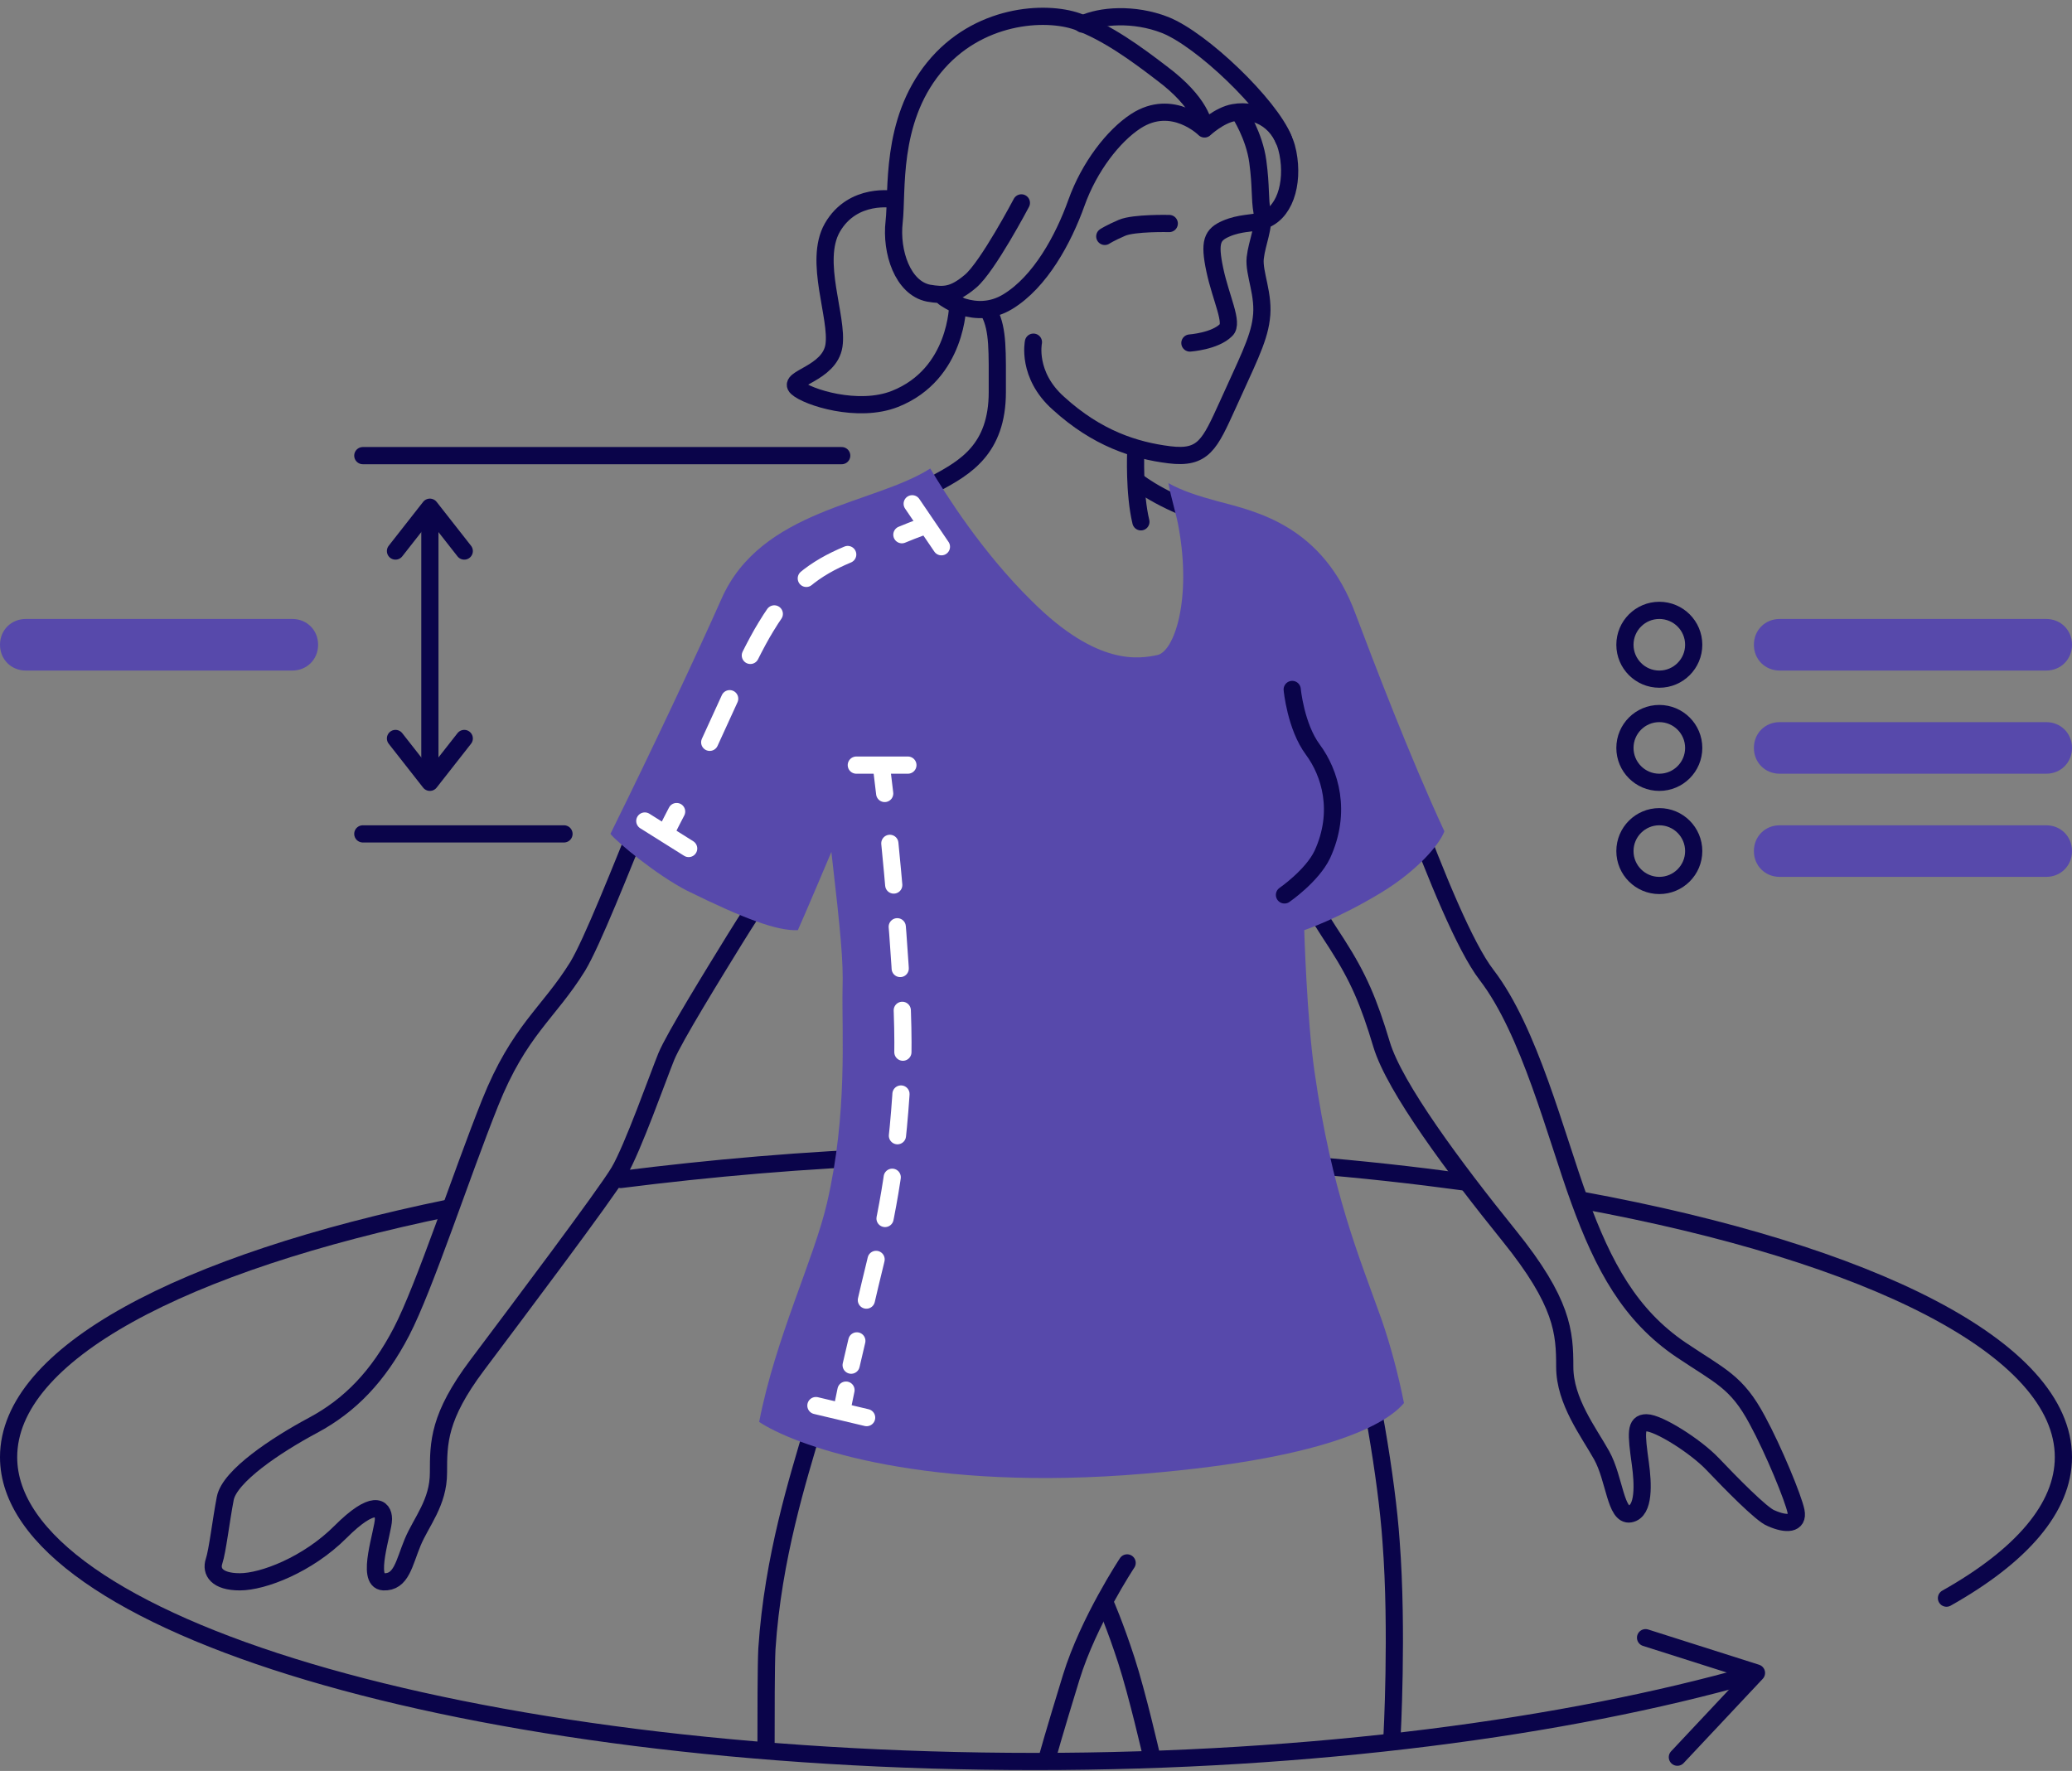 <svg width="241" height="206" viewBox="0 0 241 206" fill="none" xmlns="http://www.w3.org/2000/svg">
<rect x="0" y="0" width="241" height="206" fill="#808080" stroke="none"/>
<path d="M144.2 13.2C144.2 13.2 145.9 15.8 146.3 18.8C146.7 21.8 146.5 23 146.8 24.7C147.1 26.4 146.2 28.2 146 30C145.8 31.8 147.1 34.3 146.7 37.1C146.4 39.6 144.9 42.4 142.8 47.1C140.7 51.7 140 53.4 136 52.9C132 52.4 127.6 51 123.1 46.9C119.4 43.6 120.2 39.8 120.2 39.8" stroke="#0A044A" stroke-width="2" stroke-miterlimit="10" stroke-linecap="round" stroke-linejoin="round"/>
<path d="M104 23.2C104 23.2 99.2 22.3 96.8 26.5C94.6 30.4 97.5 36.9 97 40.2C96.5 43.5 91.5 44 92.7 45.1C93.9 46.2 99.8 48.1 104.1 46.4C111.4 43.5 111.4 35.4 111.4 35.4" stroke="#0A044A" stroke-width="2" stroke-miterlimit="10" stroke-linecap="round" stroke-linejoin="round"/>
<path d="M118.8 23.6C118.8 23.6 114.9 31 112.9 32.7C110.9 34.4 109.8 34.4 108 34.1C105 33.5 103.6 29.3 104 25.8C104.4 22.3 103.5 14.2 108.6 7.9C113.7 1.6 121.6 1.2 125.3 2.5C128.8 3.8 132.1 6.2 135.1 8.5C139.8 12 140 14.6 140 14.6" stroke="#0A044A" stroke-width="2" stroke-miterlimit="10" stroke-linecap="round" stroke-linejoin="round"/>
<path d="M149.3 16.2C147.7 12.2 139.8 4.6 135.5 2.9C131.9 1.5 128 1.8 125.9 2.8" stroke="#0A044A" stroke-width="2" stroke-miterlimit="10" stroke-linecap="round" stroke-linejoin="round"/>
<path d="M109.8 34.6C109.8 34.6 113.4 37.4 117.2 35.1C121 32.8 123.7 27.8 125.2 23.6C126.7 19.4 129.5 15.8 132.1 14.1C136.4 11.3 140.1 15 140.1 15C140.1 15 141.8 13.4 143.5 13.1C146.3 12.6 149.1 14.2 149.8 17.8C150.5 21.4 149.4 25 146.7 25.7C145.7 26 144.2 25.9 142.6 26.6C141 27.3 140.6 28.1 141.3 31.4C142 34.7 143.5 37.6 142.6 38.4C141.3 39.7 138.4 39.9 138.4 39.9" stroke="#0A044A" stroke-width="2" stroke-miterlimit="10" stroke-linecap="round" stroke-linejoin="round"/>
<path d="M136 26C136 26 131.9 25.9 130.5 26.5C129.1 27.1 128.5 27.5 128.5 27.5" stroke="#0A044A" stroke-width="2" stroke-miterlimit="10" stroke-linecap="round" stroke-linejoin="round"/>
<path d="M115.1 36.4C116.1 38.4 116 40.8 116 45.6C116 52.3 112.2 54.4 108.9 56.2C99.2 61.7 90.6 60.8 85.3 70.5C80 80.2 70.5 106.9 67.2 112.4C63.8 117.9 60.4 119.8 57 128.3C53.6 136.8 49.4 149.7 46.7 154.9C44 160.1 40.7 163.5 36.4 165.8C32.1 168.1 26.7 171.7 26.2 174.3C25.7 176.9 25.3 180.4 24.9 181.6C24.5 182.8 25.2 184 27.9 184C30.6 184 35.8 182 39.6 178.2C43.4 174.4 44.6 175.3 44.6 176.7C44.6 178.1 42.5 183.9 44.6 184C46.7 184.1 47 181.8 48 179.4C49 177 51 174.8 51 171.3C51 167.8 51 164.8 55.5 158.8C60 152.8 70.4 139 72 136.3C73.6 133.6 76.6 125.1 77.5 122.9C78.4 120.7 83.1 113.1 85.5 109.2C87.9 105.3 93.3 97.2 95.1 94.9C96.9 92.6 99.9 90.5 101.1 90" stroke="#0A044A" stroke-width="2" stroke-miterlimit="10" stroke-linecap="round" stroke-linejoin="round"/>
<path d="M132.1 52.6C132.1 52.6 131.9 57.4 132.7 60.7" stroke="#0A044A" stroke-width="2" stroke-miterlimit="10" stroke-linecap="round" stroke-linejoin="round"/>
<path d="M150.3 80.2C150.3 80.2 150.7 84.5 152.7 87.2C154.7 89.9 156.1 94.4 153.8 99.4C152.6 101.9 149.4 104.1 149.4 104.1C149.4 104.1 149.2 114 149.8 120.9C151.6 140.4 155.4 146 157.4 153.5C159.3 160.5 161.3 172 161.8 179.3C162.6 189.7 161.9 202.2 161.9 202.2" stroke="#0A044A" stroke-width="2" stroke-miterlimit="10" stroke-linecap="round" stroke-linejoin="round"/>
<path d="M97.7 92.8C98.8 102.3 100 109.5 101.2 115.2C102 119.3 106.1 129.1 105.1 139.3C104.4 146.5 97.4 156.3 94.5 166.3C92.9 171.8 89.9 181.1 89.2 191.8C89.1 193.7 89.1 199.7 89.1 203" stroke="#0A044A" stroke-width="2" stroke-miterlimit="10" stroke-linecap="round" stroke-linejoin="round"/>
<path d="M131.1 181.8C131.1 181.8 126.6 188.6 124.6 195.1C122.6 201.6 121.8 204.5 121.8 204.5" stroke="#0A044A" stroke-width="2" stroke-miterlimit="10" stroke-linecap="round" stroke-linejoin="round"/>
<path d="M133.9 204.1C133.9 204.1 132.3 197.1 131 193.1C129.7 189.1 128.6 186.6 128.6 186.6" stroke="#0A044A" stroke-width="2" stroke-miterlimit="10" stroke-linecap="round" stroke-linejoin="round"/>
<path d="M132.4 56.1C132.4 56.1 135.8 58.8 141.9 60.4C146.3 61.6 152.2 62.1 155.8 71.4C159.5 80.7 167.9 106.9 172.9 113.4C177.9 119.9 180.9 131.9 183.7 139.6C186.5 147.3 189.6 153 195.5 157C200.1 160.1 202 160.7 204.4 165.2C206.3 168.7 208.6 174.3 208.9 175.8C209.2 177.3 207.8 177.4 206 176.6C204.9 176.2 201.2 172.4 199.2 170.3C197.2 168.2 192.9 165.5 191.5 165.5C190.2 165.5 190.3 166.7 190.8 170.3C191.1 172.5 191.3 175.8 189.6 176.1C187.9 176.4 187.8 172 186.3 169.3C184.8 166.6 182 163 182 159C182 155 181.8 151.5 175.5 143.7C169.2 135.9 162.2 126.5 160.7 121.5C159.2 116.5 158 113.7 155.5 109.8C153 106 151.1 102.7 151.1 102.7" stroke="#0A044A" stroke-width="2" stroke-miterlimit="10" stroke-linecap="round" stroke-linejoin="round"/>
<path d="M183.9 139.6C217.7 145.8 240 156.9 240 169.5C240 175.4 235.1 181 226.4 185.9" stroke="#0A044A" stroke-width="2" stroke-miterlimit="10" stroke-linecap="round" stroke-linejoin="round"/>
<path d="M151.9 135.5C158.3 136 164.5 136.7 170.4 137.5" stroke="#0A044A" stroke-width="2" stroke-miterlimit="10" stroke-linecap="round" stroke-linejoin="round"/>
<path d="M72.2 137.2C82.5 135.9 93.6 134.9 105.2 134.5" stroke="#0A044A" stroke-width="2" stroke-miterlimit="10" stroke-linecap="round" stroke-linejoin="round"/>
<path d="M203.7 194.8C182.2 200.9 152.8 204.9 120.4 204.9C54.3 204.9 1 188.9 1 169.5C1 157.5 21.1 146.9 52.3 140.5" stroke="#0A044A" stroke-width="2" stroke-miterlimit="10" stroke-linecap="round" stroke-linejoin="round"/>
<path d="M191.4 190.5L204.3 194.6L195.1 204.4" stroke="#0A044A" stroke-width="2" stroke-miterlimit="10" stroke-linecap="round" stroke-linejoin="round"/>
<path d="M92.8 108.2C93.4 106.9 96.7 99.1 96.7 99.1C97.8 108.6 98.1 111.9 98 115C97.9 120.3 98.6 129.5 96.2 139.9C94.7 146.4 90.2 155.6 88.3 165.4C92.2 168 106.2 173.3 130.8 171.6C154.5 169.9 161.4 165.5 163.3 163.2C162.6 159.7 161.7 156.4 160.7 153.5C158.1 146.2 154.9 138.7 152.9 124.7C152 118.5 151.7 108.2 151.7 108.2C151.7 108.2 155.6 106.9 160.7 103.8C164.8 101.3 167.4 98.3 168 96.7C164 88.1 159.7 76.8 157.7 71.5C153.9 61.1 146.1 59.5 141.6 58.3C139.4 57.7 137.5 57.1 135.9 56.2C136.2 57.9 136.9 60.1 137.1 61.4C138.6 69.7 136.6 75.8 134.6 76.2C132.6 76.6 127.7 77.6 120 69.9C114.2 64.2 110 57.5 108.2 54.5C101.6 58.7 88.5 59.2 83.9 69.7C81.1 76 75.8 87.3 71 97C71.8 98 76.4 101.8 79.9 103.6C86.6 106.9 90.4 108.3 92.8 108.2Z" fill="#5749AB"/>
<path d="M150.3 80.2C150.3 80.2 150.7 84.5 152.7 87.2C154.7 89.9 156.1 94.4 153.8 99.4C152.6 101.9 149.4 104.1 149.4 104.1" stroke="#0A044A" stroke-width="2" stroke-miterlimit="10" stroke-linecap="round" stroke-linejoin="round"/>
<path d="M107.2 61.3C106.4 61.6 105.6 61.9 104.9 62.2" stroke="white" stroke-width="2" stroke-linecap="round" stroke-linejoin="round"/>
<path d="M98.6 64.501C94.8 66.1 92 68.1 89.1 72.9C86.7 76.8 83.4 84.701 80.2 91.4" stroke="white" stroke-width="2" stroke-linecap="round" stroke-linejoin="round" stroke-dasharray="5.58 5.58"/>
<path d="M78.7 94.4C78.3 95.2 77.9 95.9 77.6 96.6" stroke="white" stroke-width="2" stroke-linecap="round" stroke-linejoin="round"/>
<path d="M102.6 89.8C102.6 89.8 102.7 90.7 102.9 92.3" stroke="white" stroke-width="2" stroke-linecap="round" stroke-linejoin="round"/>
<path d="M103.5 98.1C104.3 106.3 105.4 118.7 104.9 125.6C104.3 136.1 103 142.1 101.2 149.4C100.4 152.8 99.6 156.2 99 158.8" stroke="white" stroke-width="2" stroke-linecap="round" stroke-linejoin="round" stroke-dasharray="4.87 4.87"/>
<path d="M98.4 161.7C98.1 163.2 97.9 164.1 97.9 164.1" stroke="white" stroke-width="2" stroke-linecap="round" stroke-linejoin="round"/>
<path d="M75 95.5L80.1 98.7" stroke="white" stroke-width="2" stroke-miterlimit="10" stroke-linecap="round" stroke-linejoin="round"/>
<path d="M106.1 58.6L109.5 63.6" stroke="white" stroke-width="2" stroke-miterlimit="10" stroke-linecap="round" stroke-linejoin="round"/>
<path d="M99.6 89H105.6" stroke="white" stroke-width="2" stroke-miterlimit="10" stroke-linecap="round" stroke-linejoin="round"/>
<path d="M94.9 163.5L100.8 164.9" stroke="white" stroke-width="2" stroke-miterlimit="10" stroke-linecap="round" stroke-linejoin="round"/>
<path d="M97.9 53H42.2" stroke="#0A044A" stroke-width="2" stroke-miterlimit="10" stroke-linecap="round" stroke-linejoin="round"/>
<path d="M65.6 97H42.2" stroke="#0A044A" stroke-width="2" stroke-miterlimit="10" stroke-linecap="round" stroke-linejoin="round"/>
<path d="M50 60V90" stroke="#0A044A" stroke-width="2" stroke-miterlimit="10" stroke-linecap="round" stroke-linejoin="round"/>
<path d="M46 64.1L50 59L54 64.1" stroke="#0A044A" stroke-width="2" stroke-miterlimit="10" stroke-linecap="round" stroke-linejoin="round"/>
<path d="M54 85.9L50 91L46 85.9" stroke="#0A044A" stroke-width="2" stroke-miterlimit="10" stroke-linecap="round" stroke-linejoin="round"/>
<path d="M34 78H3C1.3 78 0 76.7 0 75C0 73.3 1.3 72 3 72H34C35.7 72 37 73.3 37 75C37 76.7 35.7 78 34 78Z" fill="#5749AB"/>
<path d="M238 78H207C205.3 78 204 76.7 204 75C204 73.3 205.3 72 207 72H238C239.7 72 241 73.3 241 75C241 76.7 239.7 78 238 78Z" fill="#5749AB"/>
<path d="M238 90H207C205.3 90 204 88.7 204 87C204 85.3 205.3 84 207 84H238C239.7 84 241 85.3 241 87C241 88.7 239.7 90 238 90Z" fill="#5749AB"/>
<path d="M238 102H207C205.3 102 204 100.7 204 99C204 97.3 205.3 96 207 96H238C239.7 96 241 97.3 241 99C241 100.7 239.7 102 238 102Z" fill="#5749AB"/>
<path d="M193 79C195.209 79 197 77.209 197 75C197 72.791 195.209 71 193 71C190.791 71 189 72.791 189 75C189 77.209 190.791 79 193 79Z" stroke="#0A044A" stroke-width="2" stroke-miterlimit="10" stroke-linecap="round" stroke-linejoin="round"/>
<path d="M193 91C195.209 91 197 89.209 197 87C197 84.791 195.209 83 193 83C190.791 83 189 84.791 189 87C189 89.209 190.791 91 193 91Z" stroke="#0A044A" stroke-width="2" stroke-miterlimit="10" stroke-linecap="round" stroke-linejoin="round"/>
<path d="M193 103C195.209 103 197 101.209 197 99C197 96.791 195.209 95 193 95C190.791 95 189 96.791 189 99C189 101.209 190.791 103 193 103Z" stroke="#0A044A" stroke-width="2" stroke-miterlimit="10" stroke-linecap="round" stroke-linejoin="round"/>
</svg>
